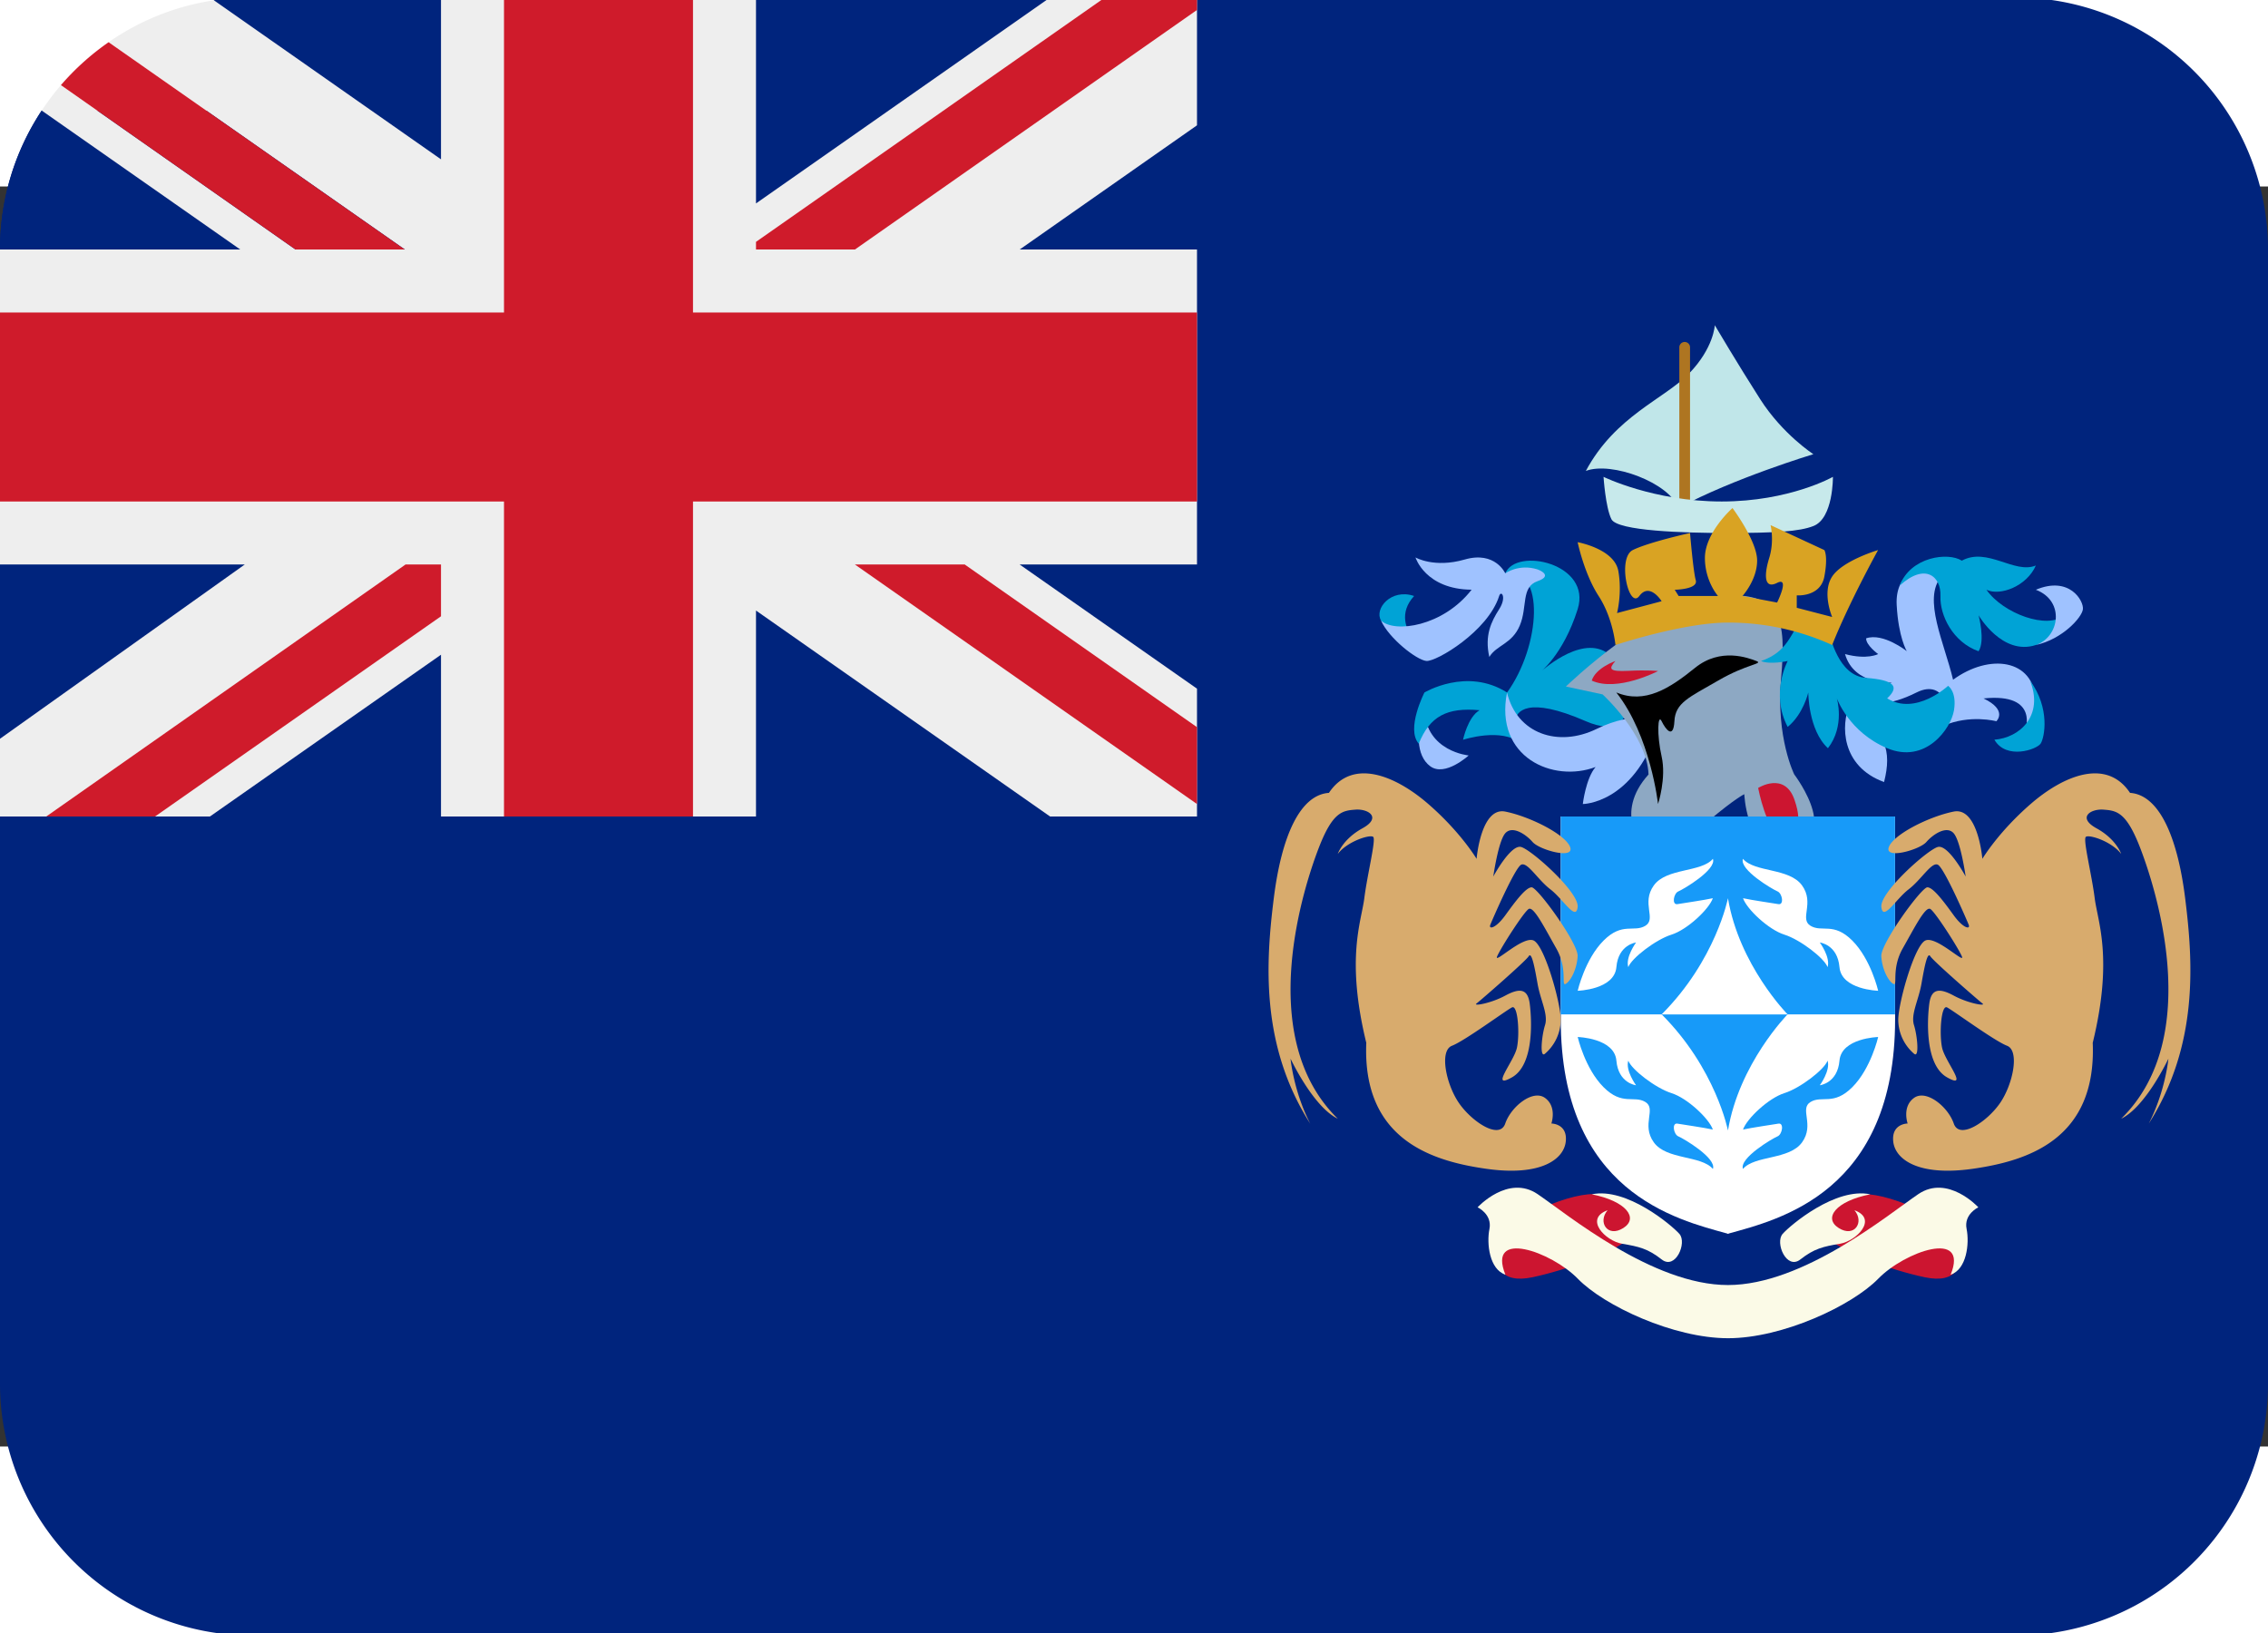 <svg xmlns="http://www.w3.org/2000/svg" width="1em" height="0.72em" viewBox="0 8 36 20"><rect x="0" y="8" width="36" height="20" fill="#333333" stroke="none"/><path fill="#00247d" d="M32 5H4c-.205 0-.407.015-.604.045l-.004 1.754l-2.73-.004A3.984 3.984 0 0 0 0 9v18a4 4 0 0 0 4 4h28a4 4 0 0 0 4-4V9a4 4 0 0 0-4-4"/><path fill="#c0e6e9" d="M26.641 13.104c-.141-.401-1.062-.745-1.469-.589c.469-.875 1.246-1.141 1.639-1.547c.393-.406.408-.766.408-.766s.359.609.719 1.172s.846.875.846.875s-1.268.382-2.143.855"/><path fill="#ae7521" d="M26.826 13.019a.085.085 0 1 1-.17 0v-2.466a.085.085 0 1 1 .17 0z"/><path fill="#c7e9eb" d="M27.412 13.5c-.673 0-1.74-.031-1.834-.219c-.094-.188-.125-.672-.125-.672s.797.391 1.875.391c1.078 0 1.766-.391 1.766-.391s.008.659-.311.781c-.223.087-.605.11-1.371.11"/><path fill="#9fc2ff" d="M22.609 16.312c-.125.312-.141.719.094.891c.234.172.609-.172.609-.172s-.671-.062-.703-.719"/><path fill="#00a3d6" d="M24.141 16.844c-.297-.266-.918-.062-.918-.062s.074-.36.262-.469c-.516-.047-.789.094-.965.531c-.207-.234.09-.812.09-.812s.672-.406 1.312 0c.531-.734.615-2-.028-1.891c.169-.422 1.378-.157 1.148.57c-.229.727-.604 1.008-.604 1.008s.627-.592 1.056-.327c.429.265.616 1.505-.321 1.096c-.938-.409-1.109-.153-1.125 0c-.017.153.093.356.093.356"/><path fill="#9fc2ff" d="M26.312 16.625c-.4 1.177-1.188 1.177-1.188 1.177s.047-.406.203-.588c-.672.255-1.609-.151-1.406-1.182c.156.656.812.875 1.422.578c.61-.298 1.03-.163.969.015"/><path fill="#00a3d6" d="M21.922 14.891c-.114-.186.158-.516.524-.391c-.243.266-.132.531 0 .719s-.399-.125-.524-.328"/><path fill="#9fc2ff" d="M24.406 14.078c-.297-.094-.513.062-.513.062s-.159-.359-.644-.219s-.781-.033-.781-.033s.156.506.891.512c-.453.583-1.219.693-1.438.49c.125.281.562.625.719.641c.156.016.979-.47 1.156-1.031c.031-.099.125.015 0 .21c-.125.196-.234.415-.156.758c.113-.19.359-.203.484-.5s.016-.609.281-.703c.267-.093.001-.187.001-.187"/><path fill="#8da8c3" d="M28.208 18.479c-.485 0-.521-.833-.521-.833s-.146.068-.562.419c-.417.351-1.042.419-1.042.419s-.479-.526.084-1.151c-.021-.625-.729-1.271-.729-1.271l-.583-.125s1.395-1.354 2.416-1.438s1.083.375 1 1.312s.209 1.521.209 1.521s.874 1.147-.272 1.147"/><path fill="#cc1530" d="M25.641 15.532c-.109.125-.105.171.205.156c.311-.016.473.003.473.003s-.646.338-1.053.152c.062-.202.375-.311.375-.311m2.266 2.015s.421-.266.577.188c.156.453-.02.5-.229.516c-.208.015-.348-.704-.348-.704"/><path fill="#9fc2ff" d="M29.359 16.234c-.138.305-.141.969.547 1.219c.125-.5.032-.797-.547-1.219m1.485.328c.156-.156.047-.766-.422-.531c-.469.234-.68.172-.801.094c.082-.141.41-.25.41-.25s-.6.047-.745-.453c.354.094.526 0 .526 0s-.195-.141-.191-.25c.27-.094.645.203.645.203s-.133-.219-.16-.734c-.027-.516.395-.695.707-.449c-.297.356.047 1.043.188 1.637c.578-.422 1.281-.328 1.312.328c.031.656-.172.5-.172.5s.25-.625-.656-.531c.391.188.203.362.203.362s-.422-.113-.844.074"/><path fill="#00a3d6" d="M28.799 14.875c-.408-.046-.252.455-.846.657c.141.062.423 0 .423 0s-.28.515 0 1.046c.249-.203.327-.547.327-.547s0 .599.312.885c.274-.353.141-.792.141-.792s.191.536.799.792c.607.255 1.014-.307 1.061-.604c.047-.297-.094-.386-.094-.386s-.512.48-.967.199c.201-.188.115-.291-.334-.325s-.559-.659-.605-.737c-.047-.079-.217-.188-.217-.188m1.355-.54c.174-.46.768-.535.986-.396c.406-.22.834.217 1.175.077c-.143.328-.565.489-.784.385c.266.38.972.635 1.234.405c.263-.229.084.297-.45.472s-.909-.472-.909-.472s.109.402 0 .571c-.406-.143-.617-.568-.605-.877s-.242-.534-.647-.165"/><path fill="#9fc2ff" d="M32.315 15.278c.419-.091.732-.436.747-.568c.016-.132-.213-.534-.747-.309c.466.177.378.749 0 .877"/><path fill="#00a3d6" d="M32.222 15.842c.325.439.231.908.169 1.001c-.062.094-.546.262-.734-.062c.405-.031.788-.386.565-.939"/><path fill="#d9a323" d="M27.428 14.922c-.714 0-1.786.356-1.786.356s-.037-.424-.267-.778s-.333-.854-.333-.854s.583.104.646.458s-.021.667-.021.667l.708-.188s-.188-.305-.354-.083s-.354-.604-.104-.729s.909-.271.909-.271s.05.604.091.75s-.334.151-.334.151l.062.099h.625s-.208-.234-.208-.604c0-.405.438-.792.438-.792s.391.523.391.833s-.233.563-.233.563l.55.104s.208-.417 0-.312s-.209-.125-.125-.396s.021-.521.021-.521l.854.396s.062.091 0 .42c-.062.33-.438.299-.438.299v.197l.562.146s-.167-.388 0-.642s.729-.42.729-.42s-.459.827-.729 1.507a3.972 3.972 0 0 0-1.654-.356"/><path fill="#fff" d="M27.437 18h-2.663v3.219c0 2.747 1.848 3.181 2.644 3.401v.005l.01-.003l.009.003v-.005c.796-.221 2.644-.654 2.644-3.401V18z"/><path fill="#179af9" d="M27.418 18h-2.644v3.141h5.306V18z"/><path fill="#179af9" d="M27.428 22.984s-.193-.984-1.053-1.844h2s-.77.782-.947 1.844"/><path fill="#fff" d="M27.428 19.297s-.193.984-1.053 1.844h2s-.77-.782-.947-1.844m-.24 0c-.059.173-.406.5-.656.578s-.637.375-.686.516c-.049-.157.123-.391.123-.391s-.281.031-.312.391c-.031.359-.614.375-.614.375s.114-.5.411-.797c.297-.297.48-.125.662-.234c.182-.109-.068-.359.135-.641c.203-.281.75-.203.938-.422c.062.172-.469.484-.547.516c-.078.031-.109.219-.016.203c.093-.016.421-.063.562-.094m.479 0c.059.173.406.5.656.578s.637.375.686.516c.049-.157-.123-.391-.123-.391s.281.031.312.391c.031.359.614.375.614.375s-.114-.5-.411-.797c-.297-.297-.48-.125-.662-.234c-.182-.109.068-.359-.135-.641c-.203-.281-.75-.203-.938-.422c-.062.172.469.484.547.516c.078.031.109.219.016.203c-.093-.016-.421-.063-.562-.094"/><path fill="#179af9" d="M27.188 22.969c-.059-.173-.406-.5-.656-.578c-.25-.078-.637-.375-.686-.516c-.049.156.123.391.123.391s-.281-.031-.312-.391c-.031-.359-.614-.375-.614-.375s.114.5.411.797c.297.297.48.125.662.234c.182.109-.068.359.135.641c.203.281.75.203.938.422c.062-.172-.469-.484-.547-.516c-.078-.031-.109-.219-.016-.203c.093.016.421.063.562.094m.479 0c.059-.173.406-.5.656-.578c.25-.078.637-.375.686-.516c.049.156-.123.391-.123.391s.281-.031.312-.391c.031-.359.614-.375.614-.375s-.114.5-.411.797c-.297.297-.48.125-.662.234c-.182.109.068.359-.135.641c-.203.281-.75.203-.938.422c-.062-.172.469-.484.547-.516c.078-.031.109-.219.016-.203c-.093.016-.421.063-.562.094"/><path d="M25.656 16.031c.453.188.844-.062 1.25-.391c.406-.328.846-.156.971-.109s-.143.043-.604.311c-.461.267-.68.351-.695.645c-.016.294-.141.128-.203 0c-.062-.128-.078.216 0 .56c.078.344-.057.755-.057.755s-.117-1.078-.662-1.771"/><path fill="#d8ab6d" d="M21.234 18.594s.078-.234.391-.406s.094-.312-.109-.297c-.203.016-.359.031-.578.594c-.219.562-1.047 3 .297 4.312c-.391-.188-.75-.953-.75-.953s.047.516.312 1.031c-.797-1.25-.703-2.578-.578-3.578s.422-1.641.875-1.672c.375-.562 1.062-.271 1.578.177s.766.87.766.87s.068-.828.456-.75c.388.078.95.359 1.028.562s-.484.047-.594-.078c-.109-.125-.322-.266-.434-.141c-.112.125-.191.688-.191.688s.277-.516.443-.469s.922.719.896.953s-.229-.125-.433-.281c-.203-.156-.363-.438-.463-.391c-.1.047-.459.875-.49.953c-.031.078.084.062.237-.149c.153-.211.325-.445.419-.445c.094 0 .742.891.73 1.094c-.012.203-.108.391-.188.438c-.08.047.036-.233-.151-.562s-.359-.673-.438-.626c-.078.047-.438.609-.5.75c-.062.141.406-.328.578-.25c.172.078.424.967.431 1.25a.717.717 0 0 1-.25.547c-.087.078-.054-.281 0-.453s-.071-.391-.118-.656c-.047-.266-.094-.516-.141-.438c-.047.078-.766.703-.828.75c-.062.047.225 0 .456-.125s.356-.109.388.125c.031.234.078.969-.281 1.172c-.359.203.031-.25.078-.469c.047-.219.016-.688-.078-.641c-.094.047-.75.531-.953.609c-.203.078-.094.609.109.906c.203.297.646.594.737.328c.091-.266.436-.547.631-.406c.194.141.101.406.101.406s.256 0 .229.281c-.026.281-.386.562-1.261.438s-1.969-.469-1.906-2c-.328-1.344-.078-1.922-.031-2.297c.047-.375.188-.927.141-.971c-.047-.043-.406.067-.563.27m12.436 0s-.078-.234-.391-.406s-.094-.312.109-.297c.203.016.359.031.578.594c.219.562 1.047 3-.297 4.312c.391-.188.75-.953.75-.953s-.047.516-.312 1.031c.797-1.25.703-2.578.578-3.578s-.422-1.641-.875-1.672c-.375-.562-1.062-.271-1.578.177s-.766.87-.766.87s-.068-.828-.456-.75c-.388.078-.95.359-1.028.562c-.078.203.484.047.594-.078c.109-.125.322-.266.434-.141c.112.125.191.688.191.688s-.277-.516-.443-.469c-.166.047-.922.719-.895.953c.026.234.229-.125.433-.281c.203-.156.363-.438.463-.391c.1.047.459.875.49.953c.031.078-.084.062-.237-.149c-.153-.211-.325-.445-.419-.445c-.094 0-.742.891-.731 1.094c.012.203.108.391.189.438c.08.047-.036-.233.151-.562s.359-.673.438-.626c.078.047.438.609.5.75c.062.141-.406-.328-.578-.25c-.172.078-.424.967-.431 1.25a.717.717 0 0 0 .25.547c.087.078.054-.281 0-.453s.071-.391.118-.656c.047-.266.094-.516.141-.438c.047.078.766.703.828.75c.062.047-.225 0-.456-.125s-.356-.109-.388.125c-.031.234-.078.969.281 1.172c.359.203-.031-.25-.078-.469c-.047-.219-.016-.688.078-.641c.094.047.75.531.953.609c.203.078.094.609-.109.906c-.203.297-.646.594-.737.328c-.091-.266-.437-.547-.631-.406c-.194.141-.101.406-.101.406s-.256 0-.229.281c.026.281.386.562 1.261.438c.875-.125 1.969-.469 1.906-2c.328-1.344.078-1.922.031-2.297c-.047-.375-.188-.927-.141-.971c.046-.043.406.067.562.27"/><path fill="#cc1530" d="M23.797 24.797c.128-.448 1.219-.859 1.562-.797c.344.062.969.312.609.625c-.359.312-1.125.578-1.641.688c-.515.109-.624-.188-.53-.516m7.282 0c-.128-.448-1.219-.859-1.562-.797c-.344.062-.969.312-.609.625c.359.312 1.125.578 1.641.688c.514.109.624-.188.53-.516"/><path fill="#fbfae7" d="M31.402 24.203s-.484-.527-.953-.209c-.469.318-1.824 1.443-3.021 1.443c-1.197 0-2.553-1.125-3.021-1.443c-.469-.318-.953.209-.953.209s.234.109.188.344c-.047.234 0 .641.253.725c-.294-.729.731-.365 1.149.064c.418.43 1.52.945 2.385.945c.865 0 1.967-.516 2.385-.945c.418-.43 1.443-.793 1.149-.064c.253-.084.3-.49.253-.725c-.048-.235.186-.344.186-.344"/><path fill="#fbfae7" d="M25.266 23.997c.55-.116 1.266.487 1.391.628s-.062.578-.281.406c-.219-.172-.362-.205-.627-.249c-.265-.044-.609-.395-.232-.532c-.161.188 0 .44.25.282c.249-.157.045-.428-.501-.535m4.421 0c-.55-.116-1.266.487-1.391.628s.062.578.281.406c.219-.172.362-.205.627-.249c.265-.044.609-.395.232-.532c.161.188 0 .44-.25.282c-.249-.157-.046-.428.501-.535"/><path fill="#00247d" d="M19 18V5H4c-.32 0-.604.045-.604.045l-.004 1.754l-2.73-.004S.62 6.854.535 7A3.988 3.988 0 0 0 0 9v9z"/><path fill="#eee" d="M19 5h-2.331L12 8.269V5H7v2.569L3.396 5.045a3.942 3.942 0 0 0-1.672.665L6.426 9H4.69L.967 6.391a4.15 4.15 0 0 0-.305.404L3.813 9H0v5h3.885L0 16.766V18h3.332L7 15.432V18h5v-3.269L16.668 18H19v-2.029L16.185 14H19V9h-2.814L19 7.029z"/><path fill="#cf1b2b" d="M11 5H8v5H0v3h8v5h3v-5h8v-3h-8z"/><path fill="#cf1b2b" d="M19 5h-1.461L12 8.879V9h1.571L19 5.198zm-17.276.71a4.052 4.052 0 0 0-.757.681L4.69 9h1.735zM6.437 14L.734 18h1.727L7 14.822V14zM19 17.802v-1.22L15.313 14H13.57z"/></svg>
